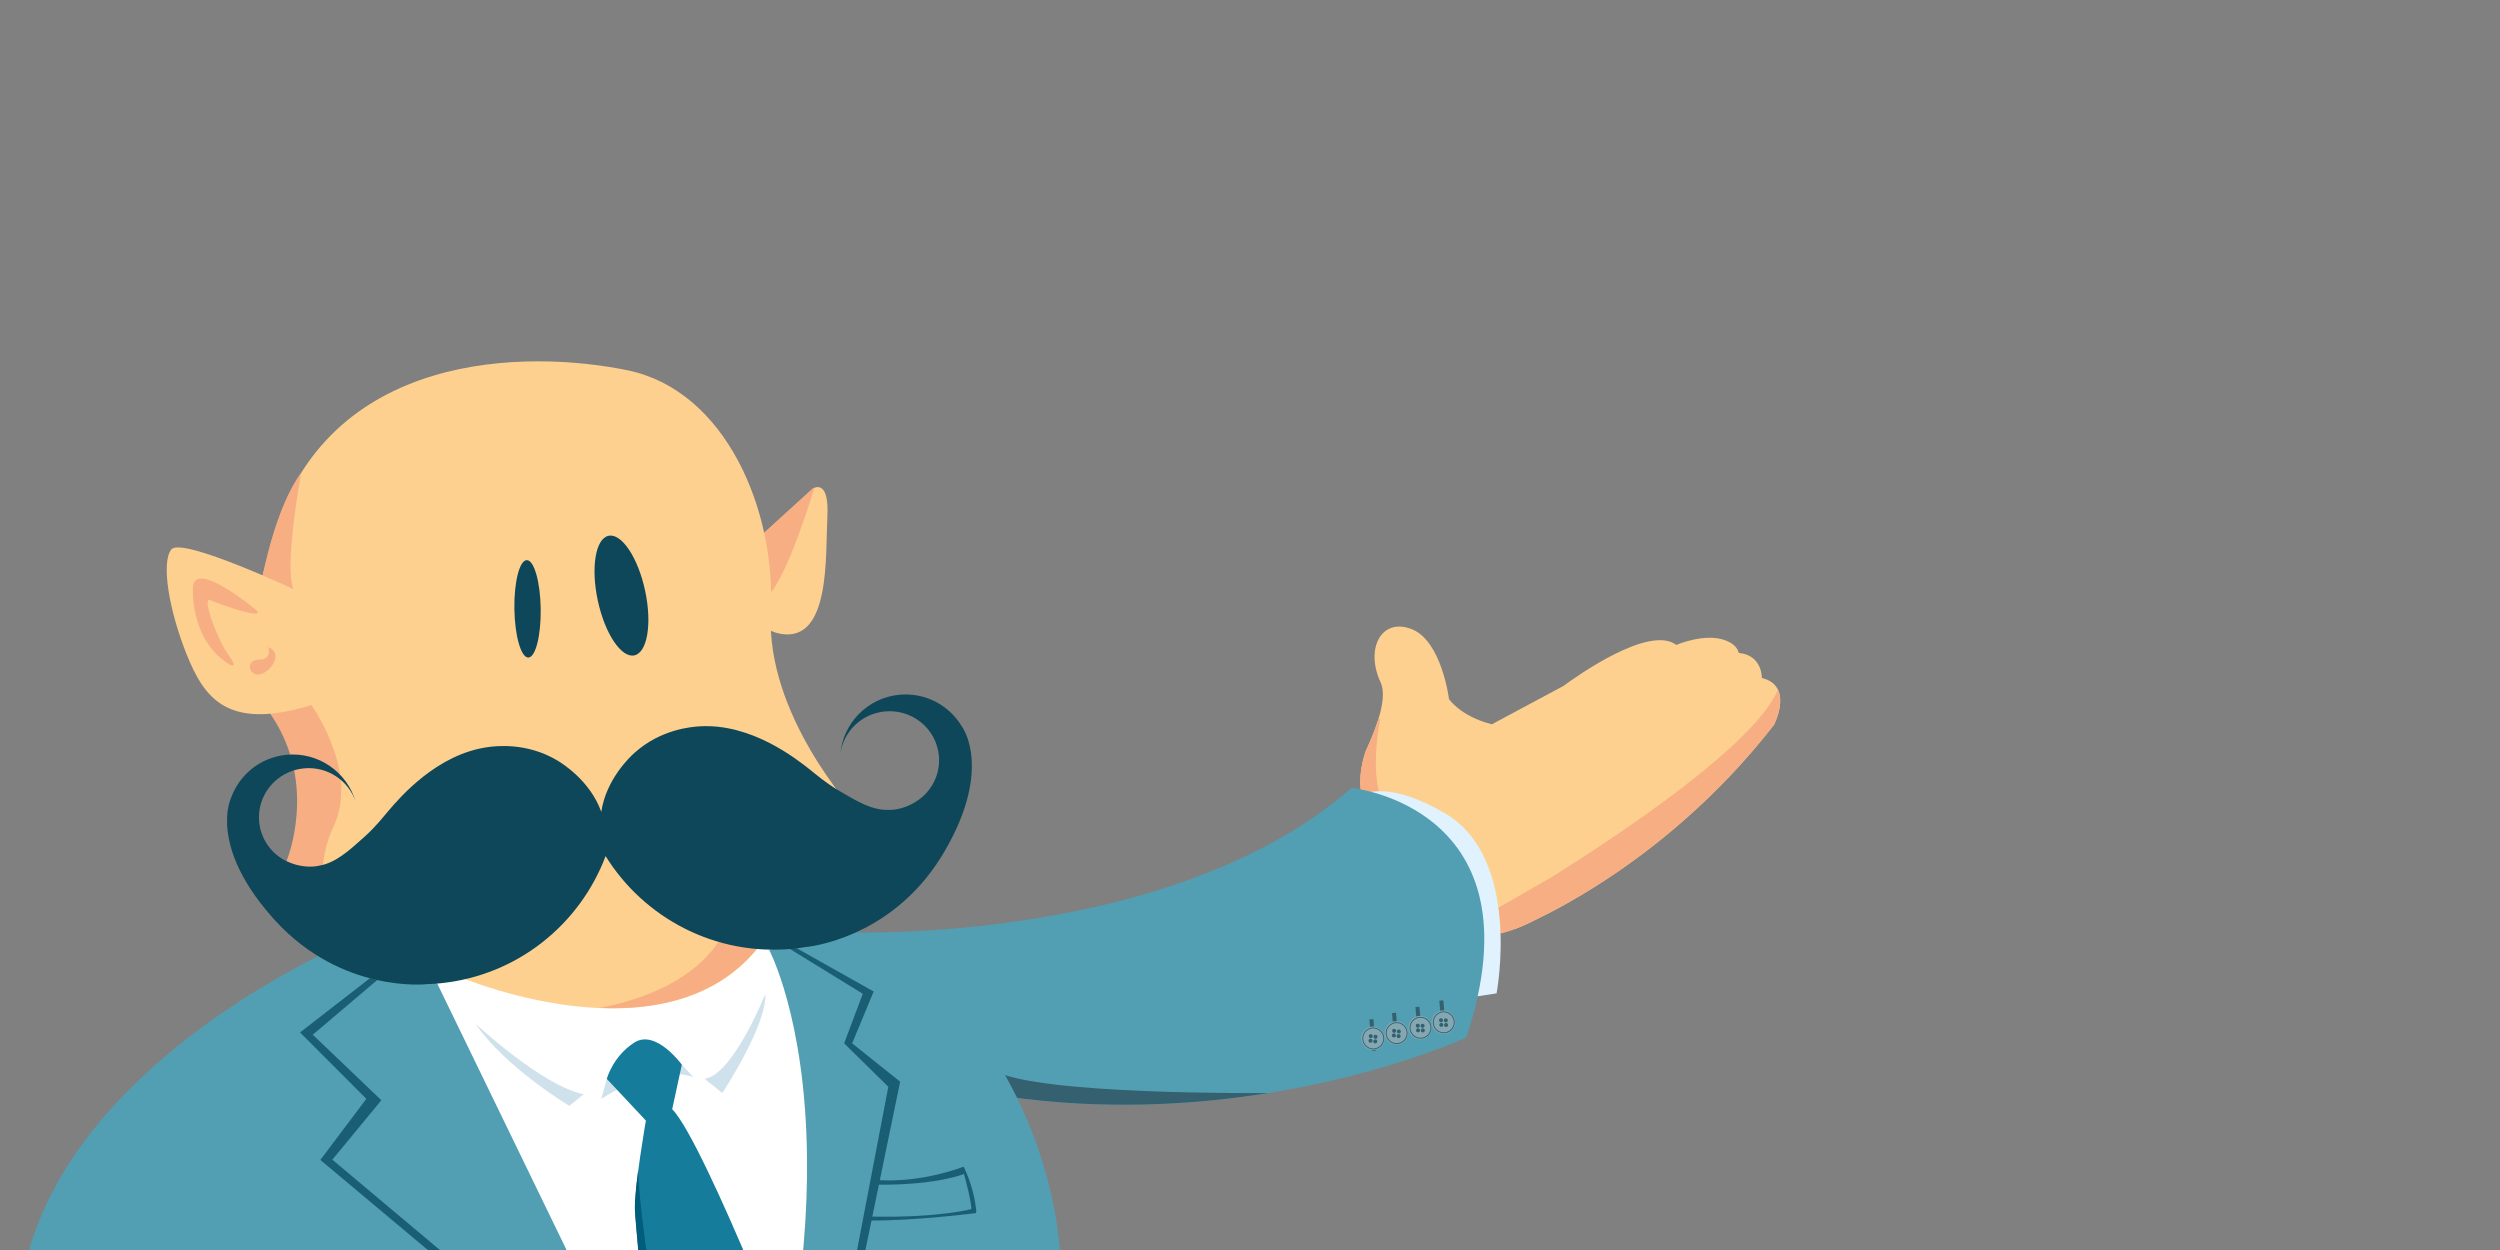<?xml version="1.0" encoding="UTF-8" standalone="no"?>
<!-- Created with Inkscape (http://www.inkscape.org/) -->

<svg
   xmlns:dc="http://purl.org/dc/elements/1.1/"
   xmlns:cc="http://creativecommons.org/ns#"
   xmlns:rdf="http://www.w3.org/1999/02/22-rdf-syntax-ns#"
   xmlns:svg="http://www.w3.org/2000/svg"
   xmlns="http://www.w3.org/2000/svg"
   xmlns:sodipodi="http://sodipodi.sourceforge.net/DTD/sodipodi-0.dtd"
   xmlns:inkscape="http://www.inkscape.org/namespaces/inkscape"
   width="500"
   height="250"
   id="svg5553"
   version="1.1"
   inkscape:version="0.48.4 r9939"
   sodipodi:docname="welcome.svg">
  <rect width="100%" height="100%" fill="#808080" stroke="none"/>
  <defs
     id="defs5555" />
  <sodipodi:namedview
     id="base"
     pagecolor="#ffffff"
     bordercolor="#666666"
     borderopacity="1.0"
     inkscape:pageopacity="0.0"
     inkscape:pageshadow="2"
     inkscape:zoom="0.9899495"
     inkscape:cx="239.49503"
     inkscape:cy="90.52693"
     inkscape:document-units="px"
     inkscape:current-layer="layer1"
     showgrid="false"
     inkscape:window-width="1280"
     inkscape:window-height="748"
     inkscape:window-x="0"
     inkscape:window-y="0"
     inkscape:window-maximized="1" />
  <g
     inkscape:label="Layer 1"
     inkscape:groupmode="layer"
     id="layer1"
     transform="translate(0,-802.362)">
    <g
       id="g7845"
       transform="matrix(0.726,0,0,0.726,1.321,289.73)">
      <polygon
         transform="matrix(1.274,0,0,1.274,-768.025,501.813)"
         id="polygon15459"
         points="775.597,434.973 786.037,411.554 768.508,360.329 688.623,364.442 723.333,434.973 "
         style="fill:#ffffff" />
      <path
         id="path15461"
         d="m 483.542,892.875 c 0,0 0.141,-5.447 -5.107,-6.699 -0.41,-0.076 -0.823,-0.152 -1.263,-0.211 -0.28,-1.205 -1.227,-2.567 -3.792,-3.505 -5.614,-2.054 -13.421,1.31 -13.421,1.31 -7.446,-5.69 -27.759,8.851 -31.07,11.296 l -19.719,10.562 c -8.656,-2.157 -11.822,-6.957 -11.822,-6.957 0,0 -1.98,-15.991 -10.267,-19.248 -8.287,-3.257 -12.921,5.272 -8.571,14.651 1.828,3.942 -0.595,11.42 -4.016,18.765 l 0,0.006 c 0,0 -2.412,5.975 -1.274,12.038 l -2.265,1.213 c 0,0 49.289,-2.384 44.41,35.989 0,0 39.443,-15.05 71.531,-56.319 0.273,-0.54 5.333,-10.78 -3.355,-12.891 z"
         inkscape:connector-curvature="0"
         style="fill:#fdd08f" />
      <path
         id="path15463"
         d="m 378.429,904.111 c -0.172,0.015 -0.348,0.053 -0.525,0.098 -0.841,2.742 -2.041,5.694 -3.407,8.627 l 0,0.006 c 0,0 -2.412,5.975 -1.274,12.038 l -2.265,1.213 c 0,0 3.102,-0.149 7.671,0.232 -3.082,-8.849 -0.2,-22.214 -0.2,-22.214 z"
         inkscape:connector-curvature="0"
         style="fill:#f7ae83" />
      <path
         id="path15465"
         d="m 404.488,964.401 c 0,0 8.018,-0.594 15.218,-4.205 7.2,-3.611 -3.455,-30.516 -3.455,-30.516 l -30.344,-8.418 -9.711,4.108 6.908,24.645 21.384,14.386 z"
         inkscape:connector-curvature="0"
         style="fill:#fdd08f" />
      <path
         id="path15467"
         d="m 404.639,980.657 5.82,-0.902 c 0,0 7.089,-37.098 -14.17,-49.567 -21.259,-12.47 -27.243,-2.004 -27.243,-2.004 l 35.593,52.473 z"
         inkscape:connector-curvature="0"
         style="fill:#dff2fd" />
      <path
         id="path15469"
         d="m 232.009,962.937 c 0,0 89.267,3.389 138.494,-39.786 0,0 52.64,5.316 31.619,68.769 0,0 -63.803,29.539 -139.392,14.03 l -19.408,-30.574 -1.74,-4.391 -9.572,-8.048 z"
         inkscape:connector-curvature="0"
         style="fill:#529eb2" />
      <rect
         style="fill:#34606f"
         x="290.251"
         y="1015.671"
         transform="matrix(0.996,-0.085,0.085,0.996,0,0)"
         width="1.106"
         height="8.71"
         id="rect15473" />
      <rect
         style="fill:#34606f"
         x="296.612"
         y="1014.464"
         transform="matrix(0.996,-0.085,0.085,0.996,0,0)"
         width="1.106"
         height="8.71"
         id="rect15475" />
      <rect
         style="fill:#34606f"
         x="303.186"
         y="1013.359"
         transform="matrix(0.996,-0.085,0.085,0.996,0,0)"
         width="1.106"
         height="8.71"
         id="rect15477" />
      <rect
         style="fill:#34606f"
         x="309.898"
         y="1012.164"
         transform="matrix(0.996,-0.085,0.085,0.996,0,0)"
         width="1.106"
         height="8.71"
         id="rect15479" />
      <circle
         transform="matrix(1.274,0,0,1.274,-768.025,501.813)"
         id="circle15483"
         r="2.553"
         cy="384.875"
         cx="898.299"
         sodipodi:cx="898.29901"
         sodipodi:cy="384.875"
         sodipodi:rx="2.553"
         sodipodi:ry="2.553"
         style="fill:#84a8b2"
         d="m 900.852,384.875 c 0,1.41 -1.143,2.553 -2.553,2.553 -1.41,0 -2.553,-1.143 -2.553,-2.553 0,-1.41 1.143,-2.553 2.553,-2.553 1.41,0 2.553,1.143 2.553,2.553 z" />
      <path
         id="path15485"
         d="m 376.747,995.187 c -1.659,0.141 -3.124,-1.092 -3.265,-2.751 -0.141,-1.659 1.092,-3.124 2.751,-3.265 1.659,-0.141 3.124,1.092 3.265,2.751 0.141,1.659 -1.092,3.124 -2.751,3.265 z m -0.493,-5.763 c -1.519,0.13 -2.649,1.472 -2.519,2.989 0.13,1.517 1.472,2.649 2.99,2.519 1.519,-0.13 2.649,-1.472 2.519,-2.989 -0.13,-1.517 -1.472,-2.649 -2.99,-2.519 z"
         inkscape:connector-curvature="0"
         style="fill:#34606f" />
      <circle
         transform="matrix(1.274,0,0,1.274,-768.025,501.813)"
         id="circle15487"
         r="0.434"
         cy="385.402"
         cx="897.767"
         sodipodi:cx="897.76703"
         sodipodi:cy="385.40201"
         sodipodi:rx="0.43399999"
         sodipodi:ry="0.43399999"
         style="fill:#34606f"
         d="m 898.201,385.402 c 0,0.24 -0.194,0.434 -0.434,0.434 -0.24,0 -0.434,-0.194 -0.434,-0.434 0,-0.24 0.194,-0.434 0.434,-0.434 0.24,0 0.434,0.194 0.434,0.434 z" />
      <circle
         transform="matrix(1.274,0,0,1.274,-768.025,501.813)"
         id="circle15489"
         r="0.434"
         cy="384.401"
         cx="897.823"
         sodipodi:cx="897.823"
         sodipodi:cy="384.401"
         sodipodi:rx="0.43399999"
         sodipodi:ry="0.43399999"
         style="fill:#34606f"
         d="m 898.257,384.401 c 0,0.24 -0.194,0.434 -0.434,0.434 -0.24,0 -0.434,-0.194 -0.434,-0.434 0,-0.24 0.194,-0.434 0.434,-0.434 0.24,0 0.434,0.194 0.434,0.434 z" />
      <circle
         transform="matrix(1.274,0,0,1.274,-768.025,501.813)"
         id="circle15491"
         r="0.434"
         cy="385.543"
         cx="898.792"
         sodipodi:cx="898.79199"
         sodipodi:cy="385.543"
         sodipodi:rx="0.43399999"
         sodipodi:ry="0.43399999"
         style="fill:#34606f"
         d="m 899.226,385.543 c 0,0.24 -0.194,0.434 -0.434,0.434 -0.24,0 -0.434,-0.194 -0.434,-0.434 0,-0.24 0.194,-0.434 0.434,-0.434 0.24,0 0.434,0.194 0.434,0.434 z" />
      <circle
         transform="matrix(1.274,0,0,1.274,-768.025,501.813)"
         id="circle15493"
         r="0.434"
         cy="384.541"
         cx="898.848"
         sodipodi:cx="898.84802"
         sodipodi:cy="384.54099"
         sodipodi:rx="0.43399999"
         sodipodi:ry="0.43399999"
         style="fill:#34606f"
         d="m 899.282,384.541 c 0,0.24 -0.194,0.434 -0.434,0.434 -0.24,0 -0.434,-0.194 -0.434,-0.434 0,-0.24 0.194,-0.434 0.434,-0.434 0.24,0 0.434,0.194 0.434,0.434 z" />
      <circle
         transform="matrix(1.274,0,0,1.274,-768.025,501.813)"
         id="circle15497"
         r="2.553"
         cy="383.728"
         cx="903.352"
         sodipodi:cx="903.35199"
         sodipodi:cy="383.728"
         sodipodi:rx="2.553"
         sodipodi:ry="2.553"
         style="fill:#84a8b2"
         d="m 905.905,383.728 c 0,1.41 -1.143,2.553 -2.553,2.553 -1.41,0 -2.553,-1.143 -2.553,-2.553 0,-1.41 1.143,-2.553 2.553,-2.553 1.41,0 2.553,1.143 2.553,2.553 z" />
      <path
         id="path15499"
         d="m 383.185,993.725 c -1.659,0.141 -3.124,-1.092 -3.265,-2.751 -0.141,-1.659 1.092,-3.124 2.751,-3.265 1.659,-0.141 3.124,1.092 3.265,2.751 0.143,1.659 -1.091,3.123 -2.751,3.265 z m -0.492,-5.763 c -1.519,0.13 -2.649,1.472 -2.519,2.989 0.13,1.517 1.472,2.649 2.99,2.519 1.519,-0.13 2.649,-1.472 2.519,-2.989 -0.13,-1.517 -1.472,-2.649 -2.99,-2.519 z"
         inkscape:connector-curvature="0"
         style="fill:#34606f" />
      <circle
         transform="matrix(1.274,0,0,1.274,-768.025,501.813)"
         id="circle15501"
         r="0.434"
         cy="384.255"
         cx="902.82"
         sodipodi:cx="902.82001"
         sodipodi:cy="384.255"
         sodipodi:rx="0.43399999"
         sodipodi:ry="0.43399999"
         style="fill:#34606f"
         d="m 903.254,384.255 c 0,0.24 -0.194,0.434 -0.434,0.434 -0.24,0 -0.434,-0.194 -0.434,-0.434 0,-0.24 0.194,-0.434 0.434,-0.434 0.24,0 0.434,0.194 0.434,0.434 z" />
      <circle
         transform="matrix(1.274,0,0,1.274,-768.025,501.813)"
         id="circle15503"
         r="0.434"
         cy="383.253"
         cx="902.876"
         sodipodi:cx="902.87598"
         sodipodi:cy="383.25299"
         sodipodi:rx="0.43399999"
         sodipodi:ry="0.43399999"
         style="fill:#34606f"
         d="m 903.31,383.253 c 0,0.24 -0.194,0.434 -0.434,0.434 -0.24,0 -0.434,-0.194 -0.434,-0.434 0,-0.24 0.194,-0.434 0.434,-0.434 0.24,0 0.434,0.194 0.434,0.434 z" />
      <circle
         transform="matrix(1.274,0,0,1.274,-768.025,501.813)"
         id="circle15505"
         r="0.434"
         cy="384.396"
         cx="903.845"
         sodipodi:cx="903.84497"
         sodipodi:cy="384.396"
         sodipodi:rx="0.43399999"
         sodipodi:ry="0.43399999"
         style="fill:#34606f"
         d="m 904.279,384.396 c 0,0.24 -0.194,0.434 -0.434,0.434 -0.24,0 -0.434,-0.194 -0.434,-0.434 0,-0.24 0.194,-0.434 0.434,-0.434 0.24,0 0.434,0.194 0.434,0.434 z" />
      <circle
         transform="matrix(1.274,0,0,1.274,-768.025,501.813)"
         id="circle15507"
         r="0.434"
         cy="383.394"
         cx="903.901"
         sodipodi:cx="903.901"
         sodipodi:cy="383.39401"
         sodipodi:rx="0.43399999"
         sodipodi:ry="0.43399999"
         style="fill:#34606f"
         d="m 904.335,383.394 c 0,0.24 -0.194,0.434 -0.434,0.434 -0.24,0 -0.434,-0.194 -0.434,-0.434 0,-0.24 0.194,-0.434 0.434,-0.434 0.24,0 0.434,0.194 0.434,0.434 z" />
      <circle
         transform="matrix(1.274,0,0,1.274,-768.025,501.813)"
         id="circle15511"
         r="2.553"
         cy="382.564"
         cx="908.517"
         sodipodi:cx="908.51703"
         sodipodi:cy="382.564"
         sodipodi:rx="2.553"
         sodipodi:ry="2.553"
         style="fill:#84a8b2"
         d="m 911.07,382.564 c 0,1.41 -1.143,2.553 -2.553,2.553 -1.41,0 -2.553,-1.143 -2.553,-2.553 0,-1.41 1.143,-2.553 2.553,-2.553 1.41,0 2.553,1.143 2.553,2.553 z" />
      <path
         id="path15513"
         d="m 390.094,992.197 c -1.633,0.324 -3.225,-0.743 -3.548,-2.375 -0.324,-1.633 0.743,-3.225 2.376,-3.548 1.633,-0.324 3.225,0.743 3.548,2.375 0.324,1.632 -0.743,3.225 -2.376,3.548 z m -1.122,-5.674 c -1.496,0.296 -2.472,1.753 -2.175,3.248 0.297,1.494 1.753,2.47 3.249,2.175 1.496,-0.296 2.472,-1.753 2.175,-3.248 -0.297,-1.495 -1.753,-2.47 -3.249,-2.175 z"
         inkscape:connector-curvature="0"
         style="fill:#34606f" />
      <circle
         transform="matrix(1.274,0,0,1.274,-768.025,501.813)"
         id="circle15515"
         r="0.434"
         cy="383.146"
         cx="908.046"
         sodipodi:cx="908.04602"
         sodipodi:cy="383.146"
         sodipodi:rx="0.43399999"
         sodipodi:ry="0.43399999"
         style="fill:#34606f"
         d="m 908.48,383.146 c 0,0.24 -0.194,0.434 -0.434,0.434 -0.24,0 -0.434,-0.194 -0.434,-0.434 0,-0.24 0.194,-0.434 0.434,-0.434 0.24,0 0.434,0.194 0.434,0.434 z" />
      <circle
         transform="matrix(1.274,0,0,1.274,-768.025,501.813)"
         id="circle15517"
         r="0.434"
         cy="382.145"
         cx="907.992"
         sodipodi:cx="907.992"
         sodipodi:cy="382.14499"
         sodipodi:rx="0.43399999"
         sodipodi:ry="0.43399999"
         style="fill:#34606f"
         d="m 908.426,382.145 c 0,0.24 -0.194,0.434 -0.434,0.434 -0.24,0 -0.434,-0.194 -0.434,-0.434 0,-0.24 0.194,-0.434 0.434,-0.434 0.24,0 0.434,0.194 0.434,0.434 z" />
      <circle
         transform="matrix(1.274,0,0,1.274,-768.025,501.813)"
         id="circle15519"
         r="0.434"
         cy="383.174"
         cx="909.08"
         sodipodi:cx="909.08002"
         sodipodi:cy="383.17401"
         sodipodi:rx="0.43399999"
         sodipodi:ry="0.43399999"
         style="fill:#34606f"
         d="m 909.514,383.174 c 0,0.24 -0.194,0.434 -0.434,0.434 -0.24,0 -0.434,-0.194 -0.434,-0.434 0,-0.24 0.194,-0.434 0.434,-0.434 0.24,0 0.434,0.194 0.434,0.434 z" />
      <circle
         transform="matrix(1.274,0,0,1.274,-768.025,501.813)"
         id="circle15521"
         r="0.434"
         cy="382.172"
         cx="909.026"
         sodipodi:cx="909.026"
         sodipodi:cy="382.172"
         sodipodi:rx="0.43399999"
         sodipodi:ry="0.43399999"
         style="fill:#34606f"
         d="m 909.46,382.172 c 0,0.24 -0.194,0.434 -0.434,0.434 -0.24,0 -0.434,-0.194 -0.434,-0.434 0,-0.24 0.194,-0.434 0.434,-0.434 0.24,0 0.434,0.194 0.434,0.434 z" />
      <circle
         transform="matrix(1.274,0,0,1.274,-768.025,501.813)"
         id="circle15525"
         r="2.553"
         cy="381.387"
         cx="913.543"
         sodipodi:cx="913.54303"
         sodipodi:cy="381.38699"
         sodipodi:rx="2.553"
         sodipodi:ry="2.553"
         style="fill:#84a8b2"
         d="m 916.096,381.387 c 0,1.41 -1.143,2.553 -2.553,2.553 -1.41,0 -2.553,-1.143 -2.553,-2.553 0,-1.41 1.143,-2.553 2.553,-2.553 1.41,0 2.553,1.143 2.553,2.553 z" />
      <path
         id="path15527"
         d="m 396.498,990.696 c -1.633,0.324 -3.225,-0.743 -3.548,-2.375 -0.324,-1.633 0.743,-3.225 2.376,-3.548 1.633,-0.324 3.225,0.743 3.548,2.375 0.324,1.632 -0.743,3.226 -2.376,3.548 z m -1.122,-5.672 c -1.496,0.296 -2.472,1.753 -2.175,3.248 0.297,1.495 1.753,2.47 3.249,2.175 1.496,-0.296 2.472,-1.753 2.175,-3.248 -0.297,-1.495 -1.754,-2.472 -3.249,-2.175 z"
         inkscape:connector-curvature="0"
         style="fill:#34606f" />
      <circle
         transform="matrix(1.274,0,0,1.274,-768.025,501.813)"
         id="circle15529"
         r="0.434"
         cy="381.969"
         cx="913.072"
         sodipodi:cx="913.07202"
         sodipodi:cy="381.96899"
         sodipodi:rx="0.43399999"
         sodipodi:ry="0.43399999"
         style="fill:#34606f"
         d="m 913.506,381.969 c 0,0.24 -0.194,0.434 -0.434,0.434 -0.24,0 -0.434,-0.194 -0.434,-0.434 0,-0.24 0.194,-0.434 0.434,-0.434 0.24,0 0.434,0.194 0.434,0.434 z" />
      <circle
         transform="matrix(1.274,0,0,1.274,-768.025,501.813)"
         id="circle15531"
         r="0.434"
         cy="380.968"
         cx="913.018"
         sodipodi:cx="913.01801"
         sodipodi:cy="380.96799"
         sodipodi:rx="0.43399999"
         sodipodi:ry="0.43399999"
         style="fill:#34606f"
         d="m 913.452,380.968 c 0,0.24 -0.194,0.434 -0.434,0.434 -0.24,0 -0.434,-0.194 -0.434,-0.434 0,-0.24 0.194,-0.434 0.434,-0.434 0.24,0 0.434,0.194 0.434,0.434 z" />
      <circle
         transform="matrix(1.274,0,0,1.274,-768.025,501.813)"
         id="circle15533"
         r="0.434"
         cy="381.996"
         cx="914.106"
         sodipodi:cx="914.10602"
         sodipodi:cy="381.996"
         sodipodi:rx="0.43399999"
         sodipodi:ry="0.43399999"
         style="fill:#34606f"
         d="m 914.54,381.996 c 0,0.24 -0.194,0.434 -0.434,0.434 -0.24,0 -0.434,-0.194 -0.434,-0.434 0,-0.24 0.194,-0.434 0.434,-0.434 0.24,0 0.434,0.194 0.434,0.434 z" />
      <circle
         transform="matrix(1.274,0,0,1.274,-768.025,501.813)"
         id="circle15535"
         r="0.434"
         cy="380.995"
         cx="914.051"
         sodipodi:cx="914.05103"
         sodipodi:cy="380.995"
         sodipodi:rx="0.43399999"
         sodipodi:ry="0.43399999"
         style="fill:#34606f"
         d="m 914.485,380.995 c 0,0.24 -0.194,0.434 -0.434,0.434 -0.24,0 -0.434,-0.194 -0.434,-0.434 0,-0.24 0.194,-0.434 0.434,-0.434 0.24,0 0.434,0.194 0.434,0.434 z" />
      <path
         id="path15537"
         d="m 271.95,1001.013 3.891,7.195 c 26.66,3.781 51.379,2.289 71.764,-0.999 -1.799,0.018 -63.553,0.617 -75.656,-6.196 z"
         inkscape:connector-curvature="0"
         style="fill:#34606f" />
      <path
         id="path15539"
         d="m 487.967,896.13 c -6.411,15.197 -43.887,40.063 -62.255,51.561 l 0,0 -14.712,8.436 c 0,0 0.624,5.02 0.552,7.146 0,0 3.299,-0.571 9.328,-3.63 l 10e-4,-0.003 c 11.946,-5.705 41.179,-21.931 66.017,-53.876 0.196,-0.39 2.872,-5.842 1.069,-9.635 z"
         inkscape:connector-curvature="0"
         style="fill:#f7ae83" />
      <path
         id="path15541"
         d="m 175.976,1056.008 22.92,-7.788 c 0,0 0.446,0.124 0.262,0.547 l -22.053,7.242 h -1.129 z"
         inkscape:connector-curvature="0"
         style="fill:#2e3335" />
      <path
         id="path15543"
         d="m 201.21,1049.083 -9.297,3.249 c 0,0 -0.786,0.135 -0.516,0.674 0.269,0.539 1.1,0 1.1,0 l 9.414,-3.683 -0.701,-0.24 z"
         inkscape:connector-curvature="0"
         style="fill:#1d1b34" />
      <path
         id="path15545"
         d="m 165.336,1003.317 -1.51,5.535 c 0,0 14.241,-9.902 25.333,-6.018 l -3.146,-3.43 -20.629,3.751"
         inkscape:connector-curvature="0"
         style="fill:#cfe1eb" />
      <path
         id="path15547"
         d="m 123.772,974.835 c 0,0 31.546,-7.637 39.526,-36.052 0,0 14.069,23.58 44.194,27.808 -25.839,33.34 -83.721,8.243 -83.721,8.243 z"
         inkscape:connector-curvature="0"
         style="fill:#fdd08f" />
      <g
         transform="matrix(1.274,0,0,1.274,-768.025,501.813)"
         id="g15549">
        <path
           id="path15551"
           d="m 731.037,378.306 c -16.4,-0.685 -31.089,-7.045 -31.089,-7.045 0,0 24.76,-5.994 31.023,-28.296 0,0 8.482,14.212 26.493,19.961 -2.95,5.026 -9.97,12.217 -26.427,15.38 z"
           inkscape:connector-curvature="0"
           style="fill:none" />
        <path
           id="path15553"
           d="m 757.464,362.927 c 2.541,0.811 5.27,1.455 8.194,1.865 -8.749,11.289 -22.177,14.034 -34.62,13.514 16.456,-3.163 23.476,-10.354 26.426,-15.379 z"
           inkscape:connector-curvature="0"
           style="fill:#f7ae83" />
      </g>
      <path
         id="path15555"
         d="m 207.437,854.08 14.743,-13.416 c 0,0 4.494,-2.964 3.929,7.749 -0.564,10.711 0.962,34.766 -12.922,32.294 -13.884,-2.472 -5.75,-26.627 -5.75,-26.627 z"
         inkscape:connector-curvature="0"
         style="fill:#fdd08f" />
      <g
         transform="matrix(1.274,0,0,1.274,-768.025,501.813)"
         id="g15557">
        <path
           id="path15559"
           d="m 765.698,289.908 c 3.789,1.067 10.082,-18.426 11.833,-24.121 0.877,-0.331 3.094,-0.522 2.738,6.249 -0.443,8.407 0.755,27.287 -10.142,25.347 -4.425,-0.788 -6,-4.382 -6.311,-8.373 0.536,0.382 1.155,0.693 1.882,0.898 z"
           inkscape:connector-curvature="0"
           style="fill:none" />
        <path
           id="path15561"
           d="m 765.698,289.908 c -0.727,-0.205 -1.346,-0.516 -1.882,-0.898 -0.454,-5.838 1.797,-12.525 1.797,-12.525 l 11.571,-10.53 c 0,0 0.135,-0.088 0.347,-0.168 -1.751,5.695 -8.043,25.187 -11.833,24.121 z"
           inkscape:connector-curvature="0"
           style="fill:#f7ae83" />
      </g>
      <path
         id="path15563"
         d="m 68.636,871.902 4.421,-16.934 c 14.852,-52.847 70.93,-52.439 98.011,-46.855 27.082,5.584 40.944,38.604 39.485,66.855 -1.45,28.063 22.897,54.586 23.222,54.938 0.568,1.278 0.902,2 0.902,2 0,0 -49.337,9.012 -58.441,0.326 -9.106,-8.685 -54.419,24.594 -54.419,24.594 0,0 -7.922,-1.72 -18.027,-10.185 -6.904,5.391 -17.663,12.337 -22.551,9.303 -7.423,-4.607 -4.686,-7.208 -0.973,-20.42 1.903,-6.772 -0.192,-16.698 -2.686,-24.77 -1.956,-4.29 -3.653,-8.791 -5.031,-13.516 -0.042,-0.094 -0.071,-0.159 -0.071,-0.159 0,0 0.017,-0.02 0.02,-0.024 -2.25,-7.771 -3.635,-16.139 -3.86,-25.154 z"
         inkscape:connector-curvature="0"
         style="fill:#fdd08f" />
      <g
         id="g17625">
        <ellipse
           d="m 718.273,291.902 c 0,5.817 -1.274,10.533 -2.845,10.533 -1.571,0 -2.845,-4.716 -2.845,-10.533 0,-5.817 1.274,-10.533 2.845,-10.533 1.571,0 2.845,4.716 2.845,10.533 z"
           style="fill:#0d4759"
           sodipodi:ry="10.533"
           sodipodi:rx="2.845"
           sodipodi:cy="291.90201"
           sodipodi:cx="715.42798"
           transform="matrix(1.274,-0.02,0.02,1.274,-773.784,516.252)"
           cx="715.428"
           cy="291.902"
           rx="2.845"
           ry="10.533"
           id="ellipse15565" />
        <ellipse
           d="m 741.168,289.298 c 0,7.307 -2.34,13.23 -5.227,13.23 -2.887,0 -5.227,-5.923 -5.227,-13.23 0,-7.307 2.34,-13.23 5.227,-13.23 2.887,0 5.227,5.923 5.227,13.23 z"
           style="fill:#0d4759"
           sodipodi:ry="13.23"
           sodipodi:rx="5.2270002"
           sodipodi:cy="289.298"
           sodipodi:cx="735.94098"
           transform="matrix(1.245,-0.269,0.269,1.245,-824.69,707.969)"
           cx="735.941"
           cy="289.298"
           rx="5.227"
           ry="13.23"
           id="ellipse15567">
          <animate
             id="animate7826"
             repeatCount="indefinite"
             begin="0s"
             dur="0.5s"
             values="13;13;13;13;13;13;13;13;13;13;13;13;13;0.4;0.4;13;13;13;13;13;13;                   13;13;13;13;13;13;13;13;13;13;13;13;13;13;13;13;13;13;13;13;13;13;                   13;13;13;13;13;13;13;13;13;13;13;13;13;13;13;13;13;13;13;13;13;13;                   13;13;13;13;13;13;13;13;13;13;13;13;13;13;13;13;13;13;13;13;13;13;                   13;13;13;13;13;13;13;13;13;13;13;13;13;13;13;13;13;13;13;13;13;13;                   13;13;13;13;13;13;13;13;13;13;13;13;13;13;13;13;13;                   13;13;13;13;13;13;13;13;13;13;13;13;13;13;13;13;13;13;13;13;13;13;                   13;13;13;13;13;13;13;13;13;13;13;13;13;13;13;13;13;13;13;13;13;13;                   13;13;13;13;13;13;13;13;13;13;13;13;13;13;13;13;13;13;13;13;13;13;                   13;13;13;13;13;13;13;13;13;13;13;13;13;13;13;13;13;13;13;13;13;13;                   13;13;13;13;13;13;13;13;13;13;13;"
             attributeName="ry" />
        </ellipse>
      </g>
      <path
         id="path15569"
         d="m 81.165,836.35 c 0,0 -4.85,25.957 -2.116,32.051 2.734,6.094 -5.833,1.712 -8.51,-3.782 -0.001,0 3.724,-19.264 10.626,-28.27 z"
         inkscape:connector-curvature="0"
         style="fill:#f7ae83" />
      <path
         id="path15571"
         d="m 72.626,902.721 c 0,0 3.794,-9.065 7.566,-6.437 0,0 1.303,0.782 3.395,2.347 0.122,0.192 0.254,0.401 0.394,0.626 -0.403,0.104 -0.631,0.172 -0.631,0.172 0,0 14.074,18.891 6.703,34.381 -4.261,8.956 -3.477,18.806 -1.946,25.538 -1.723,-0.792 -3.248,-1.706 -4.439,-2.678 -9.068,-7.4 -6.57,-13.344 -6.57,-13.344 0,0 8.971,-21.149 -4.472,-40.605 z"
         inkscape:connector-curvature="0"
         style="fill:#f7ae83" />
      <path
         id="path15573"
         d="m 80.48,869.067 c 0,0 -32.131,-15.16 -35.072,-11.622 -2.942,3.538 -0.614,17 4.225,29.012 4.839,12.011 11.174,20.678 33.412,14.165 22.237,-6.513 -2.565,-31.555 -2.565,-31.555 z"
         inkscape:connector-curvature="0"
         style="fill:#fdd08f" />
      <path
         id="path15575"
         d="m 67.804,873.422 c 0,0 -16.405,-13.545 -16.493,-5.244 -0.088,8.301 3.06,16.924 10.295,21.091 0,0 2.413,1.162 -0.526,-2.79 -2.939,-3.952 -7.512,-16.273 -4.966,-15.057 2.546,1.215 17.682,6.374 11.691,2 z"
         inkscape:connector-curvature="0"
         style="fill:#f7ae83" />
      <path
         id="path15577"
         d="m 72.074,884.369 c 0,0 1.215,3.492 -2.47,3.46 -3.686,-0.032 -3.136,4.015 -0.378,4.114 2.757,0.101 7.585,-5.602 2.849,-7.574 z"
         inkscape:connector-curvature="0"
         style="fill:#f7ae83" />
      <path
         id="path15579"
         d="m 290.527,1055.915 c -0.02,-0.064 -0.047,-0.141 -0.07,-0.209 -0.369,-11.875 -2.91,-24.684 -7.852,-37.46 -10.939,-28.273 -30.662,-48.823 -50.369,-55.232 -0.052,-0.031 -0.103,-0.064 -0.155,-0.093 -0.022,0.005 -0.048,0.011 -0.07,0.018 -3.864,-1.236 -7.726,-1.937 -11.52,-2.032 v 4.682 c -5.194,1.143 -10.023,2.149 -10.458,2.137 0,0 10.002,18.546 10.458,56.988 v 5.838 c -0.103,7.75 -0.59,16.229 -1.604,25.459 h 1.604 64.098 5.884 c -0.001,-0.031 -0.004,-0.062 -0.005,-0.093 l 0.06,0 z"
         inkscape:connector-curvature="0"
         style="fill:#529eb2" />
      <path
         id="path15581"
         d="m 129.116,988.065 c 0,0 18.423,17.232 29.881,19.481 l -3.971,3.197 c 0,0 -17.576,-10.487 -25.91,-22.678 z"
         inkscape:connector-curvature="0"
         style="fill:#cfe1eb" />
      <path
         id="path15583"
         d="m 192.264,1003.289 4.899,3.919 c 0,0 12.363,-18.755 11.85,-27.292 -0.001,0 -8.912,22.392 -16.749,23.373 z"
         inkscape:connector-curvature="0"
         style="fill:#cfe1eb" />
      <polygon
         transform="matrix(1.274,0,0,1.274,-768.025,501.813)"
         id="polygon15585"
         points="787.655,434.973 796.058,394.254 785.678,385.961 790.332,374.756 773.325,365.189 772.07,365.457 787.984,375.25 783.948,385.961 793.504,395.353 785.925,434.973 "
         style="fill:#195e72" />
      <path
         id="path15587"
         d="m 264.245,1029.321 -0.629,-1.819 c 0,0 -10.882,4.399 -23.242,3.718 l -0.177,0.894 -0.373,0.355 c 17.214,0.14 24.422,-3.148 24.422,-3.148 z"
         inkscape:connector-curvature="0"
         style="fill:#195e72" />
      <path
         id="path15589"
         d="m 267.044,1039.153 c -0.357,-3.495 -1.317,-6.586 -2.133,-8.708 l -0.004,-0.015 -0.008,-0.015 c -0.697,-1.813 -1.284,-2.913 -1.284,-2.913 v 0.98 c 0.076,0.136 0.152,0.297 0.227,0.461 l -0.227,0.125 c 0,0 2.186,7.662 2.213,10.628 l 0.813,-0.297 -0.01,-0.107 0.413,-0.139 z"
         inkscape:connector-curvature="0"
         style="fill:#195e72" />
      <path
         id="path15591"
         d="m 266.994,1038.7 c -0.133,0.15 -0.359,0.293 -0.666,0.429 l -0.018,-0.082 c 0,0 -8.608,2.589 -28.166,2.204 v 0.382 c -0.083,0 -0.14,0 -0.14,0 v 0.7 c 12.106,0.104 28.991,-2.039 28.991,-2.039 0.274,-0.497 0,-1.598 0,-1.598 z"
         inkscape:connector-curvature="0"
         style="fill:#195e72" />
      <path
         id="path15593"
         d="m 156.957,1056.008 -39.146,-80.642 c -4.543,0.345 -7.967,-2.684 -13.071,-3.523 -5.851,-0.962 -7.042,-3.525 -11.65,-5.696 l -0.013,0.772 -0.268,-0.772 c -16.789,7.67 -77.108,38.494 -87.994,89.806 H 91.673 l -0.001,0.057 h 65.286 z"
         inkscape:connector-curvature="0"
         style="fill:#529eb2" />
      <polygon
         transform="matrix(1.274,0,0,1.274,-768.025,501.813)"
         id="polygon15595"
         points="701.685,434.973 673.275,411.116 683.875,398.264 669.046,384.093 683,372.261 681.414,371.878 666.299,383.599 680.635,397.962 670.689,411.171 699.089,434.973 "
         style="fill:#195e72" />
      <path
         id="path15597"
         d="M 72.902,958.474 C 55.704,938.858 61.752,926.111 61.752,926.111 l 0.001,0.004 c 2.237,-6.458 8.059,-11.364 15.307,-12.073 8.791,-0.861 16.722,4.736 19.097,12.922 -1.956,-5.867 -7.814,-9.821 -14.294,-9.186 -7.513,0.736 -13.014,7.358 -12.285,14.79 0.44,4.489 3.057,8.238 6.712,10.349 1.282,0.697 2.509,1.158 3.635,1.454 0.275,0.066 0.552,0.133 0.832,0.181 l -0.004,0.01 c 3.193,0.649 5.394,0.008 5.394,0.008 4.389,-0.721 8.052,-4.002 12.168,-7.692 3.418,-3.065 5.192,-5.428 6.867,-7.387 3.213,-3.76 13.392,-15.67 27.473,-17.581 2.199,-0.298 10.641,-1.319 19.046,3.681 1.353,0.805 9.059,5.579 12.123,14.17 1.339,-9.023 7.972,-15.201 9.143,-16.254 7.275,-6.536 15.754,-7.173 17.97,-7.307 14.184,-0.859 26.481,8.85 30.363,11.915 2.025,1.598 4.222,3.571 8.171,5.914 4.752,2.822 8.982,5.328 13.428,5.184 0,0 2.283,0.201 5.29,-1.055 l -0.006,-0.01 c 0.266,-0.103 0.524,-0.22 0.781,-0.339 1.047,-0.508 2.161,-1.199 3.283,-2.132 3.176,-2.779 5.016,-6.965 4.575,-11.454 -0.728,-7.432 -7.409,-12.861 -14.922,-12.124 -6.48,0.634 -11.459,5.649 -12.239,11.785 0.742,-8.492 7.436,-15.521 16.227,-16.382 7.248,-0.71 13.911,2.971 17.358,8.873 l 10e-4,-0.003 c 0,0 8.404,11.327 -4.648,33.897 -0.02,0.034 -0.04,0.069 -0.06,0.103 -0.228,0.392 -0.461,0.787 -0.702,1.187 -0.134,0.222 -0.27,0.438 -0.406,0.657 -0.003,0.005 -0.006,0.01 -0.009,0.015 -14.174,22.793 -37.14,24.749 -37.14,24.749 l 0.017,-0.015 c -1.213,0.203 -2.437,0.376 -3.68,0.498 -21.346,2.091 -41.013,-8.447 -51.603,-25.521 -7.075,18.804 -24.322,32.959 -45.67,35.05 -1.242,0.122 -2.477,0.189 -3.706,0.226 l 0.019,0.011 c 0,0 -23.359,2.593 -41.774,-17.65 -0.317,-0.349 -0.626,-0.694 -0.928,-1.038 -0.018,-0.024 -0.037,-0.047 -0.057,-0.069 z"
         inkscape:connector-curvature="0"
         style="fill:#0d4759" />
      <path
         id="path15599"
         d="m 173.117,1039.469 c 0.04,1.203 0.675,8.278 1.407,16.539 h 30.771 c -7.59,-18.044 -17.41,-39.823 -21.937,-44.333 l 2.656,-12.272 c 0,0 -7.15,-9.869 -13.071,-6.102 -5.921,3.767 -7.606,10.014 -7.606,10.014 l 10.775,11.486 c -0.001,0 -3.201,18.31 -2.994,24.668 z"
         inkscape:connector-curvature="0"
         style="fill:#167c9c" />
      <path
         id="path15601"
         d="m 174.482,1056.008 h 2.549 c -1.438,-9.655 -2.78,-20.164 -3.069,-27.369 v 0 c -0.547,4.229 -0.966,8.401 -0.887,10.83 0.04,1.203 0.675,8.279 1.407,16.539 z"
         inkscape:connector-curvature="0"
         style="fill:#005d7b" />
    </g>
  </g>
</svg>
